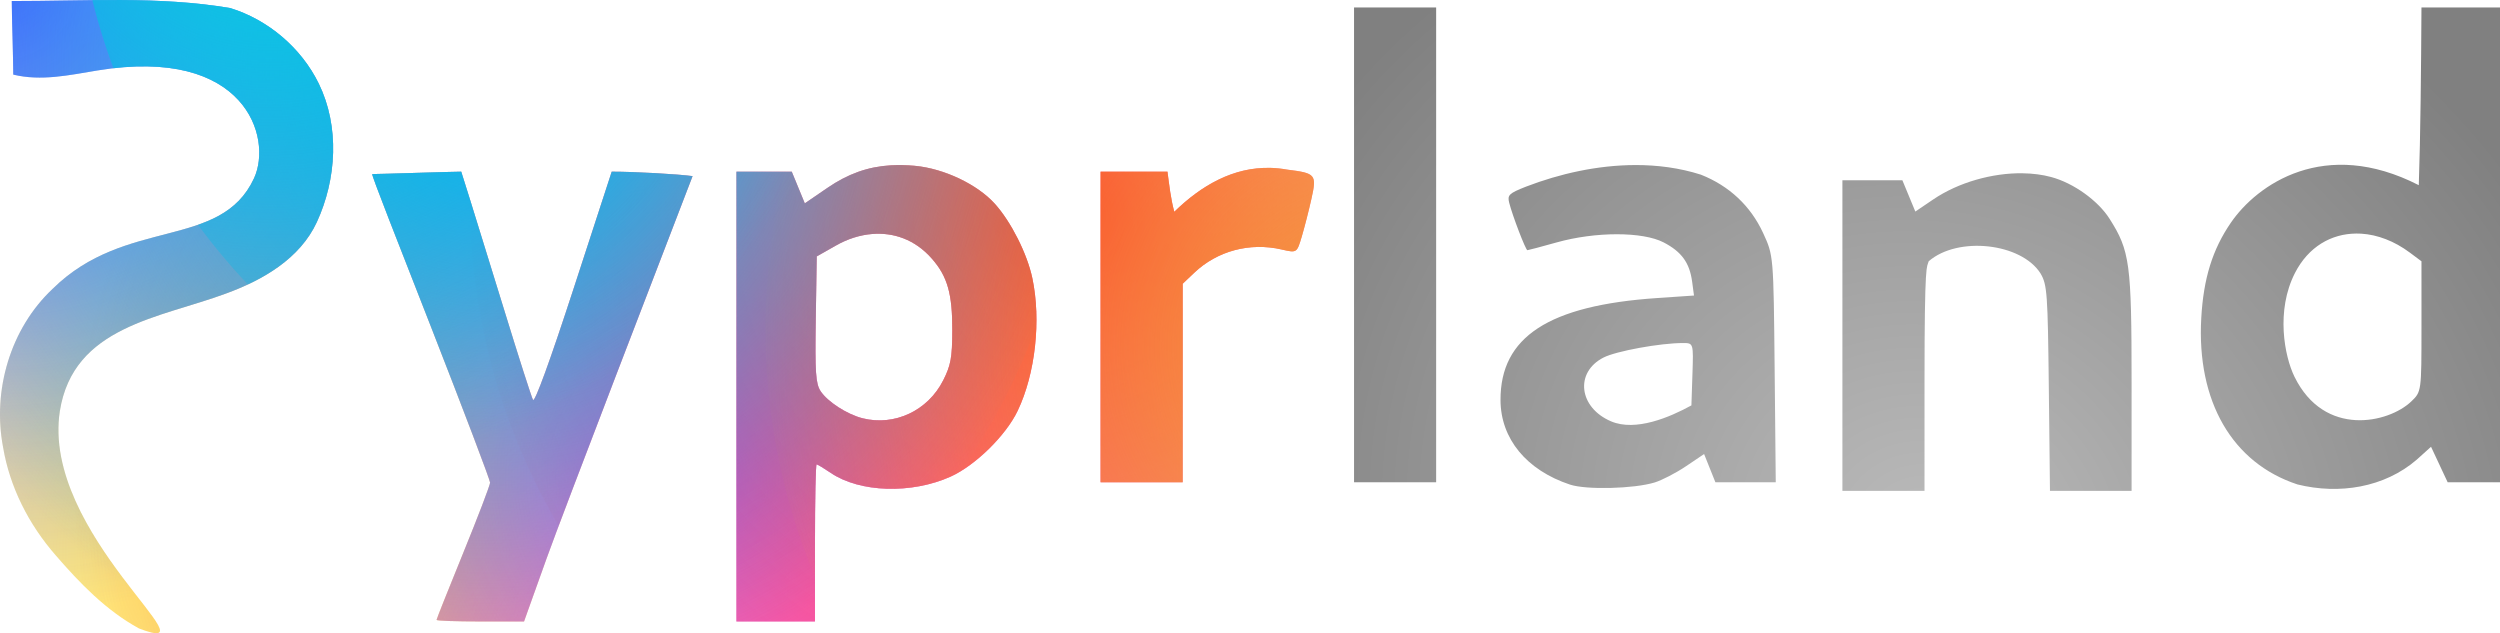 <?xml version="1.0" encoding="UTF-8" standalone="no"?>
<!-- Created with Inkscape (http://www.inkscape.org/) -->

<svg
   width="206.253mm"
   height="52.243mm"
   viewBox="0 0 206.253 52.243"
   version="1.1"
   id="svg1"
   xml:space="preserve"
   inkscape:version="1.3.2 (091e20ef0f, 2023-11-25, custom)"
   sodipodi:docname="vector.svg"
   xmlns:inkscape="http://www.inkscape.org/namespaces/inkscape"
   xmlns:sodipodi="http://sodipodi.sourceforge.net/DTD/sodipodi-0.dtd"
   xmlns:xlink="http://www.w3.org/1999/xlink"
   xmlns="http://www.w3.org/2000/svg"
   xmlns:svg="http://www.w3.org/2000/svg"><sodipodi:namedview
     id="namedview1"
     pagecolor="#ffffff"
     bordercolor="#000000"
     borderopacity="0.25"
     inkscape:showpageshadow="2"
     inkscape:pageopacity="0.0"
     inkscape:pagecheckerboard="0"
     inkscape:deskcolor="#d1d1d1"
     inkscape:document-units="mm"
     showguides="true"
     inkscape:zoom="1.7085353"
     inkscape:cx="322.49845"
     inkscape:cy="57.944368"
     inkscape:window-width="2230"
     inkscape:window-height="1380"
     inkscape:window-x="0"
     inkscape:window-y="0"
     inkscape:window-maximized="1"
     inkscape:current-layer="layer1"><sodipodi:guide
       position="102.992,51.628"
       orientation="0,-1"
       id="guide2"
       inkscape:locked="false" /><sodipodi:guide
       position="94.894,0.969"
       orientation="0,-1"
       id="guide3"
       inkscape:locked="false" /></sodipodi:namedview><defs
     id="defs1"><linearGradient
       id="linearGradient54"
       inkscape:collect="always"><stop
         style="stop-color:#bbbbbb;stop-opacity:1;"
         offset="0"
         id="stop54" /><stop
         style="stop-color:#808080;stop-opacity:1;"
         offset="1"
         id="stop55" /></linearGradient><linearGradient
       id="linearGradient53"
       inkscape:collect="always"><stop
         style="stop-color:#00d4d9;stop-opacity:1"
         offset="0"
         id="stop52" /><stop
         style="stop-color:#00aef1;stop-opacity:0"
         offset="1"
         id="stop53" /></linearGradient><linearGradient
       id="linearGradient51"
       inkscape:collect="always"><stop
         style="stop-color:#00aef1;stop-opacity:1"
         offset="0"
         id="stop50" /><stop
         style="stop-color:#00aef1;stop-opacity:0"
         offset="1"
         id="stop51" /></linearGradient><linearGradient
       id="linearGradient25"
       inkscape:collect="always"><stop
         style="stop-color:#ff2a2a;stop-opacity:1"
         offset="0"
         id="stop24" /><stop
         style="stop-color:#ff2a2a;stop-opacity:0"
         offset="1"
         id="stop25" /></linearGradient><linearGradient
       id="linearGradient23"
       inkscape:collect="always"><stop
         style="stop-color:#ff2ab0;stop-opacity:1"
         offset="0"
         id="stop22" /><stop
         style="stop-color:#ff6dc9;stop-opacity:0"
         offset="1"
         id="stop23" /></linearGradient><linearGradient
       id="linearGradient21"
       inkscape:collect="always"><stop
         style="stop-color:#f49235;stop-opacity:1"
         offset="0"
         id="stop20" /><stop
         style="stop-color:#f49135;stop-opacity:0"
         offset="1"
         id="stop21" /></linearGradient><linearGradient
       id="linearGradient19"
       inkscape:collect="always"><stop
         style="stop-color:#c62aff;stop-opacity:0.831"
         offset="0"
         id="stop18" /><stop
         style="stop-color:#f13737;stop-opacity:0"
         offset="1"
         id="stop19" /></linearGradient><linearGradient
       id="linearGradient17"
       inkscape:collect="always"><stop
         style="stop-color:#2a3cff;stop-opacity:0.831"
         offset="0"
         id="stop16" /><stop
         style="stop-color:#2a3cff;stop-opacity:0"
         offset="1"
         id="stop17" /></linearGradient><linearGradient
       id="linearGradient14"
       inkscape:collect="always"><stop
         style="stop-color:#ffd82a;stop-opacity:0.831"
         offset="0"
         id="stop14" /><stop
         style="stop-color:#ffd82a;stop-opacity:0"
         offset="1"
         id="stop15" /></linearGradient><linearGradient
       id="swatch12"><stop
         style="stop-color:#2a62ff;stop-opacity:1;"
         offset="0"
         id="stop12" /><stop
         style="stop-color:#2a37ff;stop-opacity:0;"
         offset="1"
         id="stop13" /></linearGradient><radialGradient
       inkscape:collect="always"
       xlink:href="#linearGradient14"
       id="radialGradient15"
       cx="53.437"
       cy="164.997"
       fx="53.437"
       fy="164.997"
       r="51.563"
       gradientTransform="matrix(1,0,0,1.017,-42.371,-107.473)"
       gradientUnits="userSpaceOnUse" /><radialGradient
       inkscape:collect="always"
       xlink:href="#linearGradient17"
       id="radialGradient16"
       gradientUnits="userSpaceOnUse"
       gradientTransform="matrix(1,0,0,1.017,-63.143,-154.954)"
       cx="53.437"
       cy="164.997"
       fx="53.437"
       fy="164.997"
       r="51.563" /><radialGradient
       inkscape:collect="always"
       xlink:href="#linearGradient19"
       id="radialGradient16-1"
       gradientUnits="userSpaceOnUse"
       gradientTransform="matrix(1,0,0,1.017,-5.555,-113.777)"
       cx="53.437"
       cy="164.997"
       fx="53.437"
       fy="164.997"
       r="51.563" /><radialGradient
       inkscape:collect="always"
       xlink:href="#linearGradient23"
       id="radialGradient16-1-3"
       gradientUnits="userSpaceOnUse"
       gradientTransform="matrix(1,0,0,1.017,14.832,-80.234)"
       cx="51.435"
       cy="166.508"
       fx="51.435"
       fy="166.508"
       r="51.563" /><radialGradient
       inkscape:collect="always"
       xlink:href="#linearGradient21"
       id="radialGradient16-1-3-3"
       gradientUnits="userSpaceOnUse"
       gradientTransform="matrix(1,0,0,1.017,51.563,-126.192)"
       cx="51.435"
       cy="166.508"
       fx="51.435"
       fy="166.508"
       r="51.563" /><radialGradient
       inkscape:collect="always"
       xlink:href="#linearGradient25"
       id="radialGradient16-1-3-5"
       gradientUnits="userSpaceOnUse"
       gradientTransform="matrix(1,0,0,1.017,27.189,-136.864)"
       cx="51.435"
       cy="166.508"
       fx="51.435"
       fy="166.508"
       r="51.563" /><radialGradient
       inkscape:collect="always"
       xlink:href="#linearGradient51"
       id="radialGradient50"
       gradientUnits="userSpaceOnUse"
       gradientTransform="matrix(1,0,0,1.017,-25.986,-144.663)"
       cx="56.177"
       cy="161.938"
       fx="56.177"
       fy="161.938"
       r="51.563" /><radialGradient
       inkscape:collect="always"
       xlink:href="#linearGradient53"
       id="radialGradient50-3"
       gradientUnits="userSpaceOnUse"
       gradientTransform="matrix(1,0,0,1.017,-10.897,-157.253)"
       cx="23.503"
       cy="156.17"
       fx="23.503"
       fy="156.17"
       r="51.563" /><clipPath
       clipPathUnits="userSpaceOnUse"
       id="clipPath53"><path
         id="path53"
         style="fill:#ffffff;stroke-width:1.113"
         d="m 0.304,14.545 c -3.019,-0.019 -6.049,0.086 -9.042,0.083 0.003,0.179 0.005,0.358 0.008,0.537 0.02,1.845 0.106,3.688 0.115,5.533 2.305,0.562 4.654,0.036 6.946,-0.342 12.218,-2.017 14.463,5.545 12.923,8.889 -2.734,5.937 -10.589,3.175 -16.621,9.131 -3.494,3.281 -4.98,8.394 -4.085,13.068 0.554,3.306 2.13,6.379 4.325,8.895 1.994,2.311 4.177,4.571 6.88,6.048 6.668,2.574 -8.082,-7.811 -6.523,-17.927 1.116,-7.024 8.262,-7.671 13.722,-9.707 3.011,-1.1 6.086,-2.866 7.48,-5.887 1.633,-3.54 1.897,-7.873 0.156,-11.432 -1.446,-2.956 -4.19,-5.27 -7.307,-6.228 -2.951,-0.499 -5.959,-0.642 -8.979,-0.661 z m 63.475,13.637 c -1.898,0.115 -3.538,0.709 -5.214,1.856 l -1.875,1.284 -0.537,-1.307 -0.538,-1.307 -4.565,-0.002 V 47.261 65.816 h 3.24 3.24 v -6.48 c 0,-3.564 0.061,-6.48 0.134,-6.48 0.074,0 0.602,0.318 1.175,0.706 2.387,1.62 6.649,1.752 9.87,0.307 2.04,-0.916 4.564,-3.39 5.54,-5.431 1.463,-3.062 1.951,-7.472 1.211,-10.956 -0.428,-2.013 -1.761,-4.654 -3.096,-6.132 -1.446,-1.601 -4.19,-2.903 -6.588,-3.127 -0.701,-0.065 -1.363,-0.08 -1.995,-0.042 z m -1.511,5.664 c 1.728,-0.134 3.502,0.436 4.905,2.035 1.289,1.468 1.696,2.901 1.686,5.931 -0.008,2.245 -0.123,2.876 -0.757,4.124 -1.266,2.491 -4.004,3.777 -6.639,3.117 -1.278,-0.32 -2.896,-1.364 -3.469,-2.239 -0.405,-0.618 -0.467,-1.532 -0.399,-5.924 l 0.081,-5.193 1.62,-0.918 c 0.914,-0.518 1.935,-0.852 2.972,-0.933 z m 32.854,-5.452 c -3.084,-0.088 -5.736,1.465 -7.949,3.622 -0.295,-1.084 -0.414,-2.2 -0.561,-3.31 h -5.52 v 12.812 12.812 h 3.387 3.387 v -8.189 -8.189 l 0.957,-0.908 c 1.906,-1.809 4.591,-2.522 7.214,-1.916 1.25,0.289 1.25,0.289 1.657,-1.081 0.224,-0.753 0.579,-2.141 0.79,-3.085 0.454,-2.028 0.369,-2.13 -2.013,-2.427 -0.458,-0.083 -0.908,-0.129 -1.348,-0.142 z m -66.777,0.312 c -0.832,0 -6.608,0.199 -7.338,0.199 -0.11,0 2.187,5.799 4.86,12.644 2.673,6.844 4.86,12.609 4.86,12.81 0,0.201 -0.994,2.803 -2.209,5.782 -1.215,2.979 -2.209,5.475 -2.209,5.546 0,0.072 1.624,0.129 3.608,0.129 h 3.608 l 1.871,-5.228 c 1.367,-3.819 10.045,-26.334 12.034,-31.514 -1.132,-0.162 -4.704,-0.368 -6.67,-0.368 l -3.136,9.623 c -1.949,5.982 -3.22,9.465 -3.359,9.204 -0.123,-0.231 -1.183,-3.534 -2.354,-7.341 -1.172,-3.807 -2.454,-7.949 -2.848,-9.204 z" /></clipPath><radialGradient
       inkscape:collect="always"
       xlink:href="#linearGradient54"
       id="radialGradient55"
       cx="165.978"
       cy="94.45"
       fx="165.978"
       fy="94.45"
       r="49.291"
       gradientTransform="matrix(1.213,0.181,-0.094,1.135,-31.324,-74.328)"
       gradientUnits="userSpaceOnUse" /><clipPath
       clipPathUnits="userSpaceOnUse"
       id="clipPath56"><path
         id="path56"
         style="fill:#ffffff;fill-opacity:1;stroke-width:1.113"
         d="m 113.583,18.998 v 19.586 19.586 h 3.387 3.387 V 38.584 18.998 h -3.387 z m 88.064,0 c -0.028,5.057 -0.081,10.634 -0.221,14.662 -7.778,-3.986 -13.346,-0.049 -15.506,3.099 -1.516,2.211 -2.256,4.595 -2.44,7.863 -0.387,6.875 2.557,11.963 7.942,13.729 3.421,0.845 7.159,0.267 9.845,-2.054 l 1.169,-1.056 0.686,1.465 0.686,1.465 h 2.159 2.159 V 38.584 18.998 h -3.24 z m -64.879,13.002 c -3.083,0.01 -6.204,0.707 -8.995,1.78 -1.403,0.554 -1.549,0.693 -1.391,1.324 0.266,1.061 1.363,3.921 1.503,3.921 0.068,0 1.151,-0.288 2.409,-0.641 3.202,-0.899 7.107,-0.9 8.835,0 1.479,0.77 2.137,1.677 2.347,3.236 l 0.153,1.145 -3.052,0.208 c -8.943,0.608 -12.929,3.208 -12.91,8.422 0.011,3.186 2.148,5.782 5.736,6.969 1.343,0.444 5.268,0.346 6.979,-0.176 0.599,-0.183 1.763,-0.785 2.585,-1.338 l 1.496,-1.008 0.466,1.164 0.466,1.164 h 2.49 2.49 l -0.092,-9.352 c -0.092,-9.351 -0.092,-9.351 -0.95,-11.209 -1.034,-2.24 -2.797,-3.893 -5.137,-4.817 -1.742,-0.556 -3.578,-0.798 -5.428,-0.793 z m 31.969,0.677 c -2.499,-0.033 -5.285,0.749 -7.363,2.155 l -1.484,1.004 -0.534,-1.291 -0.534,-1.29 h -2.474 -2.474 v 12.812 12.812 h 3.387 3.387 l 5.3e-4,-9.085 c 0,-10.089 0.193,-9.292 0.345,-9.857 2.412,-2.089 7.64,-1.508 9.227,1.007 0.546,0.926 0.596,1.626 0.683,9.468 l 0.094,8.468 h 3.367 3.367 v -8.93 c 0,-9.832 -0.14,-10.876 -1.812,-13.509 -0.959,-1.511 -2.967,-2.951 -4.815,-3.451 -0.732,-0.199 -1.534,-0.3 -2.367,-0.311 z m 27.53,4.973 c 0.138,-8.2e-4 0.276,0.003 0.415,0.011 1.334,0.084 2.724,0.605 4.009,1.564 l 0.957,0.714 v 5.379 c 0,5.379 -2.6e-4,5.378 -0.844,6.187 -1.855,1.777 -7.164,3.007 -9.637,-2.048 -0.82,-1.675 -1.554,-5.431 0.044,-8.555 1.103,-2.157 2.992,-3.239 5.057,-3.251 z m -55.554,9.034 c 0.874,0 0.874,1.64e-4 0.789,2.572 l -0.085,2.572 c -1.787,0.985 -4.601,2.175 -6.621,1.319 -2.675,-1.133 -3.022,-4.047 -0.628,-5.268 1.042,-0.532 4.676,-1.195 6.546,-1.195 z" /></clipPath></defs><g
     inkscape:label="Calque 1"
     inkscape:groupmode="layer"
     id="layer1"
     transform="translate(-1.873,-18.383)"><g
       id="g46"
       transform="translate(11.58,3.84)"
       clip-path="url(#clipPath53)"
       mask="none"><ellipse
         style="fill:url(#radialGradient15);stroke-width:0.265"
         id="path14"
         cx="11.065"
         cy="60.379"
         rx="51.563"
         ry="52.456" /><ellipse
         style="fill:url(#radialGradient16);stroke-width:0.265"
         id="ellipse15"
         cx="-9.706"
         cy="12.898"
         rx="51.563"
         ry="52.456" /><ellipse
         style="fill:url(#radialGradient16-1);stroke-width:0.265"
         id="ellipse15-2"
         cx="47.882"
         cy="54.076"
         rx="51.563"
         ry="52.456" /><ellipse
         style="fill:url(#radialGradient16-1-3);stroke-width:0.265"
         id="ellipse15-2-2"
         cx="68.269"
         cy="87.618"
         rx="51.563"
         ry="52.456" /><ellipse
         style="fill:url(#radialGradient16-1-3-5);stroke-width:0.265"
         id="ellipse15-2-2-1"
         cx="80.626"
         cy="30.988"
         rx="51.563"
         ry="52.456" /><ellipse
         style="fill:url(#radialGradient16-1-3-3);stroke-width:0.265"
         id="ellipse15-2-2-7"
         cx="105"
         cy="41.66"
         rx="51.563"
         ry="52.456" /><ellipse
         style="fill:url(#radialGradient50);stroke-width:0.265"
         id="ellipse50"
         cx="27.45"
         cy="23.189"
         rx="51.563"
         ry="52.456" /><ellipse
         style="fill:url(#radialGradient50-3);stroke-width:0.265"
         id="ellipse50-1"
         cx="47.882"
         cy="1.62"
         rx="51.563"
         ry="52.456" /></g><ellipse
       style="fill:url(#radialGradient55);stroke:none;stroke-width:0.374"
       id="path54"
       cx="165.846"
       cy="37.819"
       rx="60.163"
       ry="55.736"
       clip-path="url(#clipPath56)" /></g></svg>
